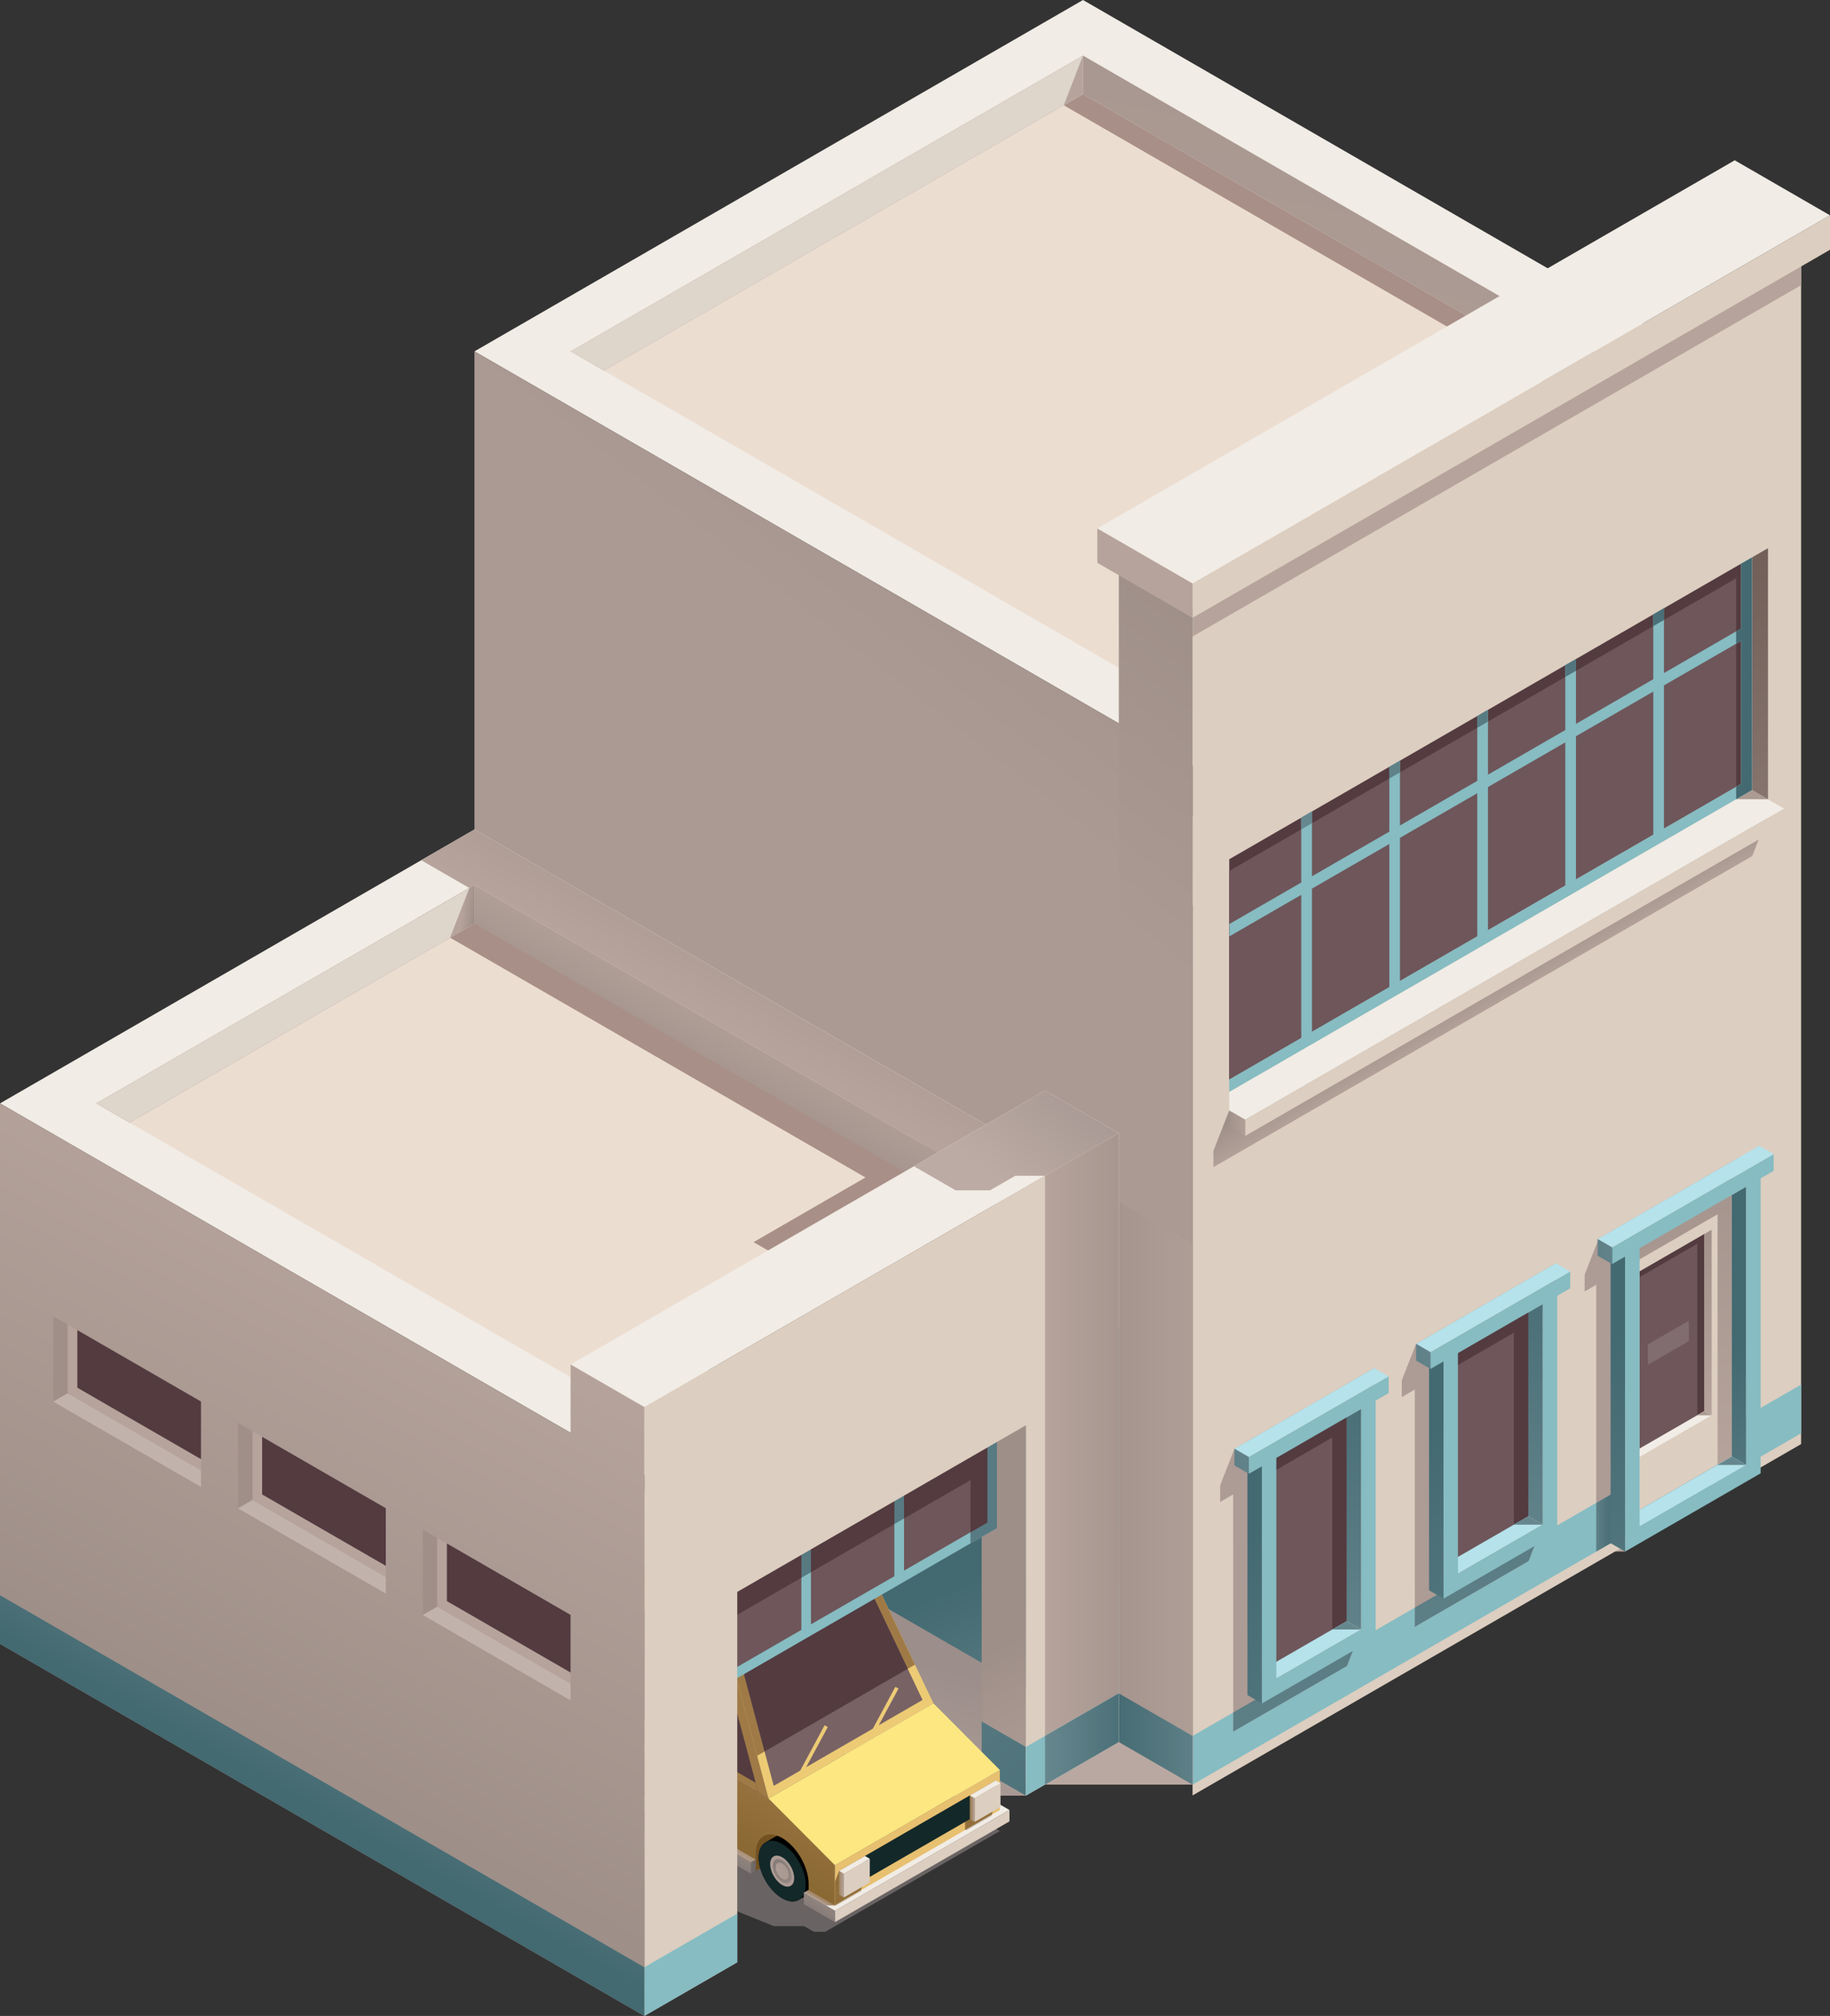 <?xml version="1.0" encoding="utf-8"?>
<!-- Generator: Adobe Illustrator 15.0.0, SVG Export Plug-In . SVG Version: 6.00 Build 0)  -->
<!DOCTYPE svg PUBLIC "-//W3C//DTD SVG 1.1//EN" "http://www.w3.org/Graphics/SVG/1.1/DTD/svg11.dtd">
<svg version="1.1" id="Layer_1" xmlns="http://www.w3.org/2000/svg" xmlns:xlink="http://www.w3.org/1999/xlink" x="0px" y="0px"
	 width="98.508px" height="108.514px" viewBox="0.746 -14.257 98.508 108.514"
	 enable-background="new 0.746 -14.257 98.508 108.514" xml:space="preserve">
<rect x="0.746" y="-14.257" width="98.508" height="108.514" fill="#333333" stroke="none"/>
<g>
	
		<linearGradient id="SVGID_1_" gradientUnits="userSpaceOnUse" x1="-432.364" y1="740.05" x2="-432.506" y2="731.945" gradientTransform="matrix(-1 0 0 1 -402.291 -691)">
		<stop  offset="0" style="stop-color:#736056"/>
		<stop  offset="1" style="stop-color:#5D4E43"/>
	</linearGradient>
	<polygon fill="url(#SVGID_1_)" points="31.523,51.109 31.523,40.478 28.766,38.884 28.766,49.517 	"/>
	
		<linearGradient id="SVGID_2_" gradientUnits="userSpaceOnUse" x1="-436.335" y1="746.847" x2="-435.206" y2="736.104" gradientTransform="matrix(-1 0 0 1 -402.291 -691)">
		<stop  offset="0" style="stop-color:#736056"/>
		<stop  offset="1" style="stop-color:#5D4E43"/>
	</linearGradient>
	<polygon fill="url(#SVGID_2_)" points="31.523,51.109 31.523,40.478 34.283,38.884 34.283,49.517 	"/>
	<polygon fill="#977A67" points="31.523,51.109 31.523,48.48 34.283,46.888 34.283,49.517 	"/>
</g>
<g>
	<polygon fill="#E0C8B6" points="81,22.295 78.412,22.295 70.366,26.94 30.833,46.94 20.027,40.703 30.833,34.465 70.366,34.465 
		78.412,19.109 81,19.109 83.758,20.703 	"/>
	
		<linearGradient id="SVGID_3_" gradientUnits="userSpaceOnUse" x1="-481.709" y1="718.722" x2="-481.955" y2="704.664" gradientTransform="matrix(-1 0 0 1 -402.291 -691)">
		<stop  offset="0" style="stop-color:#736056"/>
		<stop  offset="1" style="stop-color:#5D4E43"/>
	</linearGradient>
	<polygon fill="url(#SVGID_3_)" points="81,22.295 81,11.663 78.24,10.07 78.24,20.703 	"/>
	<polygon fill="#977A67" points="81,22.295 81,11.663 83.758,10.07 83.758,20.703 	"/>
	
		<linearGradient id="SVGID_4_" gradientUnits="userSpaceOnUse" x1="-485.098" y1="709.936" x2="-484.502" y2="704.26" gradientTransform="matrix(-1 0 0 1 -402.291 -691)">
		<stop  offset="0" style="stop-color:#736056"/>
		<stop  offset="1" style="stop-color:#5D4E43"/>
	</linearGradient>
	<polygon fill="url(#SVGID_4_)" points="81,19.666 81,11.663 83.758,10.07 83.758,18.073 	"/>
</g>
<polygon fill="#F1ECE5" points="64.941,26.975 26.286,4.656 59.043,-14.257 97.7,8.062 "/>
<polygon fill="#ECDDD1" points="59.043,-11.263 92.516,8.062 64.941,23.98 31.47,4.656 "/>
<polygon fill="#A88F87" points="58.007,-8.591 59.043,-9.188 90.717,9.098 89.682,9.696 "/>
<linearGradient id="SVGID_5_" gradientUnits="userSpaceOnUse" x1="-459.524" y1="719.75" x2="-473.725" y2="652.943" gradientTransform="matrix(-1 0 0 1 -402.291 -691)">
	<stop  offset="0" style="stop-color:#B6A49C"/>
	<stop  offset="1" style="stop-color:#9E8F88"/>
</linearGradient>
<polygon fill="url(#SVGID_5_)" points="31.47,4.656 59.043,-11.263 92.516,8.062 90.717,9.098 59.043,-9.188 33.267,5.693 "/>
<polygon fill="#DED5CB" points="31.47,4.656 59.043,-11.263 59.043,-9.188 33.267,5.693 "/>
<polygon fill="#B6A49C" points="58.007,-8.591 59.043,-11.263 59.043,-9.188 "/>
<rect x="49.101" y="69.607" fill="#B9A8A2" width="15.84" height="12.197"/>
<linearGradient id="SVGID_6_" gradientUnits="userSpaceOnUse" x1="-441.972" y1="776.595" x2="-445.293" y2="764.202" gradientTransform="matrix(-1 0 0 1 -402.291 -691)">
	<stop  offset="0" style="stop-color:#B9A8A2"/>
	<stop  offset="1" style="stop-color:#9C8E8A"/>
</linearGradient>
<rect x="29.514" y="65.951" fill="url(#SVGID_6_)" width="26.453" height="16.447"/>
<rect x="85.537" y="66.607" fill="#B9A8A2" width="2.688" height="2.65"/>
<polygon fill="#DCCEC0" points="64.941,82.387 97.7,63.475 97.7,0 64.941,18.913 "/>
<polygon fill="#AD9B95" points="86.67,69.26 92.852,65.689 93.613,63.729 93.613,49.37 94.314,48.967 94.314,48.068 93.613,48.473 
	87.514,51.997 87.514,51.997 86.813,52.4 86.046,54.361 86.046,55.261 86.67,54.9 "/>
<polygon fill="#86BCC2" points="64.941,81.805 97.7,62.893 97.7,60.271 64.941,79.186 "/>
<linearGradient id="SVGID_7_" gradientUnits="userSpaceOnUse" x1="-488.634" y1="756.945" x2="-489.956" y2="756.945" gradientTransform="matrix(-1 0 0 1 -402.291 -691)">
	<stop  offset="0" style="stop-color:#67878E"/>
	<stop  offset="1" style="stop-color:#436971"/>
</linearGradient>
<polygon fill="url(#SVGID_7_)" points="93.613,62.629 86.67,66.641 86.67,69.26 92.852,65.689 93.613,63.729 "/>
<polygon fill="#B6A49C" points="64.941,20.005 97.7,1.093 97.7,-0.582 64.941,18.331 "/>
<linearGradient id="SVGID_8_" gradientUnits="userSpaceOnUse" x1="-458.793" y1="720.294" x2="-470.244" y2="705.637" gradientTransform="matrix(-1 0 0 1 -402.291 -691)">
	<stop  offset="0" style="stop-color:#AB9A93"/>
	<stop  offset="1" style="stop-color:#9E8F88"/>
</linearGradient>
<polygon fill="url(#SVGID_8_)" points="64.941,81.805 26.286,59.486 26.286,4.656 64.941,26.975 "/>
<linearGradient id="SVGID_9_" gradientUnits="userSpaceOnUse" x1="-470.903" y1="732.682" x2="-481.375" y2="719.278" gradientTransform="matrix(-1 0 0 1 -402.291 -691)">
	<stop  offset="0" style="stop-color:#AB9A93"/>
	<stop  offset="1" style="stop-color:#9E8F88"/>
</linearGradient>
<polygon fill="url(#SVGID_9_)" points="64.941,81.805 60.971,79.511 60.971,16.038 64.941,18.331 "/>
<linearGradient id="SVGID_10_" gradientUnits="userSpaceOnUse" x1="-470.231" y1="757.109" x2="-460.437" y2="757.109" gradientTransform="matrix(-1 0 0 1 -402.291 -691)">
	<stop  offset="0" style="stop-color:#B6A49C"/>
	<stop  offset="1" style="stop-color:#9E8F88"/>
</linearGradient>
<polygon fill="url(#SVGID_10_)" points="64.941,81.805 60.971,79.511 60.971,50.415 64.941,52.708 "/>
<linearGradient id="SVGID_11_" gradientUnits="userSpaceOnUse" x1="-456.259" y1="773.684" x2="-451.848" y2="763.292" gradientTransform="matrix(-1 0 0 1 -402.291 -691)">
	<stop  offset="0" style="stop-color:#67878E"/>
	<stop  offset="1" style="stop-color:#436971"/>
</linearGradient>
<polygon fill="url(#SVGID_11_)" points="60.971,79.511 26.286,59.486 26.286,37.14 60.971,57.165 "/>
<linearGradient id="SVGID_12_" gradientUnits="userSpaceOnUse" x1="-468.748" y1="770.349" x2="-462.658" y2="770.349" gradientTransform="matrix(-1 0 0 1 -402.291 -691)">
	<stop  offset="0" style="stop-color:#67878E"/>
	<stop  offset="1" style="stop-color:#436971"/>
</linearGradient>
<polygon fill="url(#SVGID_12_)" points="64.941,81.805 60.971,79.511 60.971,76.893 64.941,79.186 "/>
<polygon fill="#DCCEC0" points="64.941,18.999 99.254,-0.812 99.254,-2.667 64.941,17.144 "/>
<linearGradient id="SVGID_13_" gradientUnits="userSpaceOnUse" x1="-463.078" y1="711.526" x2="-455.949" y2="729.171" gradientTransform="matrix(-1 0 0 1 -402.291 -691)">
	<stop  offset="0" style="stop-color:#B6A49C"/>
	<stop  offset="1" style="stop-color:#9E8F88"/>
</linearGradient>
<polygon fill="url(#SVGID_13_)" points="64.941,18.999 59.813,16.038 59.813,14.183 64.941,17.144 "/>
<polygon fill="#F1ECE5" points="59.813,14.183 64.941,17.144 99.254,-2.667 94.126,-5.629 "/>
<linearGradient id="SVGID_14_" gradientUnits="userSpaceOnUse" x1="-503.196" y1="766.61" x2="-488.252" y2="750.013" gradientTransform="matrix(-1 0 0 1 -402.291 -691)">
	<stop  offset="0" style="stop-color:#67878E"/>
	<stop  offset="1" style="stop-color:#436971"/>
</linearGradient>
<polygon fill="url(#SVGID_14_)" points="87.445,52.934 87.445,68.811 88.227,69.26 88.227,53.382 "/>
<polygon fill="#DCCEC0" points="88.227,52.482 93.967,49.169 93.967,64.146 88.227,67.463 "/>
<linearGradient id="SVGID_15_" gradientUnits="userSpaceOnUse" x1="-496.616" y1="755.932" x2="-491.789" y2="735.027" gradientTransform="matrix(-1 0 0 1 -402.291 -691)">
	<stop  offset="0" style="stop-color:#B6A49C"/>
	<stop  offset="1" style="stop-color:#9E8F88"/>
</linearGradient>
<polygon fill="url(#SVGID_15_)" points="88.477,53.835 88.477,52.314 93.967,49.145 93.967,64.146 93.202,64.59 93.202,51.105 "/>
<polygon fill="#533B40" points="89.003,54.178 92.495,52.161 92.495,61.7 89.003,63.717 "/>
<polygon fill="#6E565A" points="92.111,61.922 89.003,63.717 89.003,54.489 92.111,52.693 "/>
<linearGradient id="SVGID_16_" gradientUnits="userSpaceOnUse" x1="-503.712" y1="760.631" x2="-497.253" y2="748.979" gradientTransform="matrix(-1 0 0 1 -402.291 -691)">
	<stop  offset="0" style="stop-color:#67878E"/>
	<stop  offset="1" style="stop-color:#436971"/>
</linearGradient>
<polygon fill="url(#SVGID_16_)" points="93.967,50.066 93.967,64.146 94.743,64.598 94.743,49.617 "/>
<polygon fill="#B5E2EB" points="89.003,67.913 88.227,67.463 93.967,64.146 94.743,64.598 "/>
<polygon fill="#67878E" points="93.189,64.598 93.967,64.146 94.743,64.598 "/>
<linearGradient id="SVGID_17_" gradientUnits="userSpaceOnUse" x1="-496.093" y1="753.062" x2="-493.626" y2="741.453" gradientTransform="matrix(-1 0 0 1 -402.291 -691)">
	<stop  offset="0" style="stop-color:#B6A49C"/>
	<stop  offset="1" style="stop-color:#9E8F88"/>
</linearGradient>
<polygon fill="url(#SVGID_17_)" points="92.495,52.161 92.495,61.7 92.882,61.925 92.882,51.938 "/>
<linearGradient id="SVGID_18_" gradientUnits="userSpaceOnUse" x1="-492.803" y1="753.45" x2="-490.882" y2="749.512" gradientTransform="matrix(-1 0 0 1 -402.291 -691)">
	<stop  offset="0" style="stop-color:#F1ECE5"/>
	<stop  offset="1" style="stop-color:#C6B6A2"/>
</linearGradient>
<polygon fill="url(#SVGID_18_)" points="89.003,64.165 88.613,63.941 92.495,61.7 92.882,61.925 "/>
<linearGradient id="SVGID_19_" gradientUnits="userSpaceOnUse" x1="-495.252" y1="755.126" x2="-494.267" y2="750.49" gradientTransform="matrix(-1 0 0 1 -402.291 -691)">
	<stop  offset="0" style="stop-color:#B6A49C"/>
	<stop  offset="1" style="stop-color:#9E8F88"/>
</linearGradient>
<polygon fill="url(#SVGID_19_)" points="92.105,61.925 92.495,61.7 92.882,61.925 "/>
<path fill="#86BCC2" d="M87.525,53.787v-0.898l0.699-0.404l0,0l7.297-4.212l0.701-0.404v0.897l-0.701,0.405v15.877l-7.297,4.214
	V53.382L87.525,53.787L87.525,53.787z M89.003,67.913l5.74-3.315V49.618l-5.74,3.315V67.913z"/>
<polygon fill="#816C6F" points="89.451,59.206 89.451,58.107 91.657,56.833 91.657,57.932 "/>
<g>
	<path fill="#AD9B95" d="M76.906,73.307l6.121-3.533l0.765-1.963V56.434l0.7-1.797V53.74l-3.764,2.172l-3.059,1.766l0,0
		l-0.697,0.403l-0.767,1.961v0.899l0.7-0.404C76.906,68.068,76.906,70.415,76.906,73.307z"/>
	
		<linearGradient id="SVGID_20_" gradientUnits="userSpaceOnUse" x1="-470.619" y1="797.976" x2="-507.603" y2="684.15" gradientTransform="matrix(-1 0 0 1 -402.291 -691)">
		<stop  offset="0" style="stop-color:#67878E"/>
		<stop  offset="1" style="stop-color:#436971"/>
	</linearGradient>
	<polygon fill="url(#SVGID_20_)" points="76.906,73.307 83.027,69.771 83.545,68.443 76.906,72.275 	"/>
	
		<linearGradient id="SVGID_21_" gradientUnits="userSpaceOnUse" x1="-492.252" y1="769.401" x2="-478.987" y2="754.668" gradientTransform="matrix(-1 0 0 1 -402.291 -691)">
		<stop  offset="0" style="stop-color:#67878E"/>
		<stop  offset="1" style="stop-color:#436971"/>
	</linearGradient>
	<polygon fill="url(#SVGID_21_)" points="77.672,58.576 77.672,71.346 78.449,71.793 78.449,59.025 	"/>
	<path fill="#6E565A" d="M83.016,56.32v11.15c0,0.092-0.049,0.178-0.131,0.225l-3.636,2.254c-0.08,0.047-0.177,0.047-0.259,0
		c-0.082-0.049-0.129-0.131-0.129-0.227v-11.15c0-0.096,0.051-0.176,0.129-0.225l3.635-2.255c0.079-0.048,0.178-0.046,0.26,0
		C82.967,56.143,83.016,56.227,83.016,56.32z"/>
	<polygon fill="#533B40" points="83.016,67.473 82.885,67.695 82.689,67.811 82.238,67.811 82.238,57.479 79.078,59.303 
		78.861,58.572 78.871,58.506 79.964,57.874 82.238,56.561 82.238,56.323 82.625,56.096 82.885,56.096 82.926,56.164 82.95,56.15 
		83.016,56.32 	"/>
	<polygon fill="#B5E2EB" points="76.973,58.081 84.492,53.74 85.27,54.188 77.749,58.531 	"/>
	
		<linearGradient id="SVGID_22_" gradientUnits="userSpaceOnUse" x1="-481.288" y1="749.408" x2="-472.256" y2="751.328" gradientTransform="matrix(-1 0 0 1 -402.291 -691)">
		<stop  offset="0" style="stop-color:#67878E"/>
		<stop  offset="1" style="stop-color:#436971"/>
	</linearGradient>
	<polygon fill="url(#SVGID_22_)" points="76.973,58.081 76.973,58.979 77.749,59.43 77.749,58.531 	"/>
	
		<linearGradient id="SVGID_23_" gradientUnits="userSpaceOnUse" x1="-482.949" y1="761.552" x2="-488.741" y2="743.724" gradientTransform="matrix(-1 0 0 1 -402.291 -691)">
		<stop  offset="0" style="stop-color:#67878E"/>
		<stop  offset="1" style="stop-color:#436971"/>
	</linearGradient>
	<polygon fill="url(#SVGID_23_)" points="83.016,56.391 83.016,67.361 83.792,67.811 83.792,55.941 	"/>
	<polygon fill="#B5E2EB" points="79.227,70.445 78.449,69.997 83.016,67.361 83.792,67.811 	"/>
	<polygon fill="#67878E" points="82.236,67.811 83.016,67.361 83.792,67.811 	"/>
	<path fill="#86BCC2" d="M77.749,59.43v-0.896l0.7-0.403v-0.002l3.058-1.764l3.763-2.175v0.897l-0.699,0.404V68.26l-6.119,3.533
		V59.025L77.749,59.43L77.749,59.43z M79.227,70.445l4.565-2.635V55.941l-0.147,0.084l-4.418,2.551V70.445z"/>
</g>
<g>
	<path fill="#AD9B95" d="M67.131,78.948l6.12-3.533l0.767-1.961V62.075l0.698-1.793v-0.898l-3.762,2.173l-3.06,1.764v0.004
		l-0.699,0.402l-0.766,1.961v0.898l0.699-0.404C67.131,73.711,67.131,76.061,67.131,78.948z"/>
	
		<linearGradient id="SVGID_24_" gradientUnits="userSpaceOnUse" x1="-460.846" y1="803.614" x2="-497.824" y2="689.806" gradientTransform="matrix(-1 0 0 1 -402.291 -691)">
		<stop  offset="0" style="stop-color:#67878E"/>
		<stop  offset="1" style="stop-color:#436971"/>
	</linearGradient>
	<polygon fill="url(#SVGID_24_)" points="67.131,78.948 73.251,75.415 73.77,74.088 67.131,77.92 	"/>
	
		<linearGradient id="SVGID_25_" gradientUnits="userSpaceOnUse" x1="-482.475" y1="775.043" x2="-469.21" y2="760.311" gradientTransform="matrix(-1 0 0 1 -402.291 -691)">
		<stop  offset="0" style="stop-color:#67878E"/>
		<stop  offset="1" style="stop-color:#436971"/>
	</linearGradient>
	<polygon fill="url(#SVGID_25_)" points="67.896,64.219 67.896,76.986 68.673,77.438 68.673,64.669 	"/>
	<path fill="#6E565A" d="M73.238,61.963v11.151c0,0.093-0.049,0.177-0.129,0.226l-3.635,2.252c-0.082,0.049-0.179,0.049-0.261,0
		c-0.084-0.048-0.13-0.128-0.13-0.225v-11.15c0-0.097,0.053-0.177,0.13-0.225l3.636-2.253c0.08-0.05,0.178-0.048,0.26,0
		C73.191,61.786,73.238,61.87,73.238,61.963z"/>
	<polygon fill="#533B40" points="73.238,73.114 73.109,73.34 72.913,73.454 72.462,73.454 72.462,63.122 69.302,64.945 
		69.086,64.217 69.096,64.148 70.188,63.52 72.462,62.206 72.462,61.966 72.852,61.739 73.109,61.739 73.148,61.811 73.176,61.793 
		73.238,61.963 	"/>
	<polygon fill="#B5E2EB" points="67.195,63.727 74.716,59.384 75.495,59.833 67.973,64.174 	"/>
	
		<linearGradient id="SVGID_26_" gradientUnits="userSpaceOnUse" x1="-471.508" y1="755.053" x2="-462.497" y2="756.968" gradientTransform="matrix(-1 0 0 1 -402.291 -691)">
		<stop  offset="0" style="stop-color:#67878E"/>
		<stop  offset="1" style="stop-color:#436971"/>
	</linearGradient>
	<polygon fill="url(#SVGID_26_)" points="67.195,63.727 67.195,64.624 67.973,65.072 67.973,64.174 	"/>
	
		<linearGradient id="SVGID_27_" gradientUnits="userSpaceOnUse" x1="-473.174" y1="767.194" x2="-478.968" y2="749.362" gradientTransform="matrix(-1 0 0 1 -402.291 -691)">
		<stop  offset="0" style="stop-color:#67878E"/>
		<stop  offset="1" style="stop-color:#436971"/>
	</linearGradient>
	<polygon fill="url(#SVGID_27_)" points="73.238,62.032 73.238,73.006 74.018,73.454 74.018,61.584 	"/>
	<polygon fill="#B5E2EB" points="69.451,76.091 68.675,75.641 73.238,73.006 74.018,73.454 	"/>
	<polygon fill="#67878E" points="72.462,73.454 73.238,73.006 74.018,73.454 	"/>
	<path fill="#86BCC2" d="M67.973,65.072v-0.898l0.7-0.402l0,0l3.058-1.766l3.767-2.173v0.897l-0.701,0.403v12.769l-6.121,3.535
		V64.669L67.973,65.072L67.973,65.072z M69.451,76.091l4.566-2.637v-11.87l-0.148,0.086l-4.418,2.549V76.091z"/>
</g>
<polygon fill="#F1ECE5" points="35.43,65.16 0.746,45.136 26.286,30.391 60.971,50.415 "/>
<linearGradient id="SVGID_28_" gradientUnits="userSpaceOnUse" x1="-444.066" y1="732.987" x2="-448.378" y2="725.209" gradientTransform="matrix(-1 0 0 1 -402.291 -691)">
	<stop  offset="0" style="stop-color:#B6A49C"/>
	<stop  offset="1" style="stop-color:#9E8F88"/>
</linearGradient>
<polygon fill="url(#SVGID_28_)" points="23.419,32.046 26.286,30.391 26.286,30.391 52.273,45.396 52.273,45.396 60.971,50.415 
	56.998,52.708 51.723,52.708 50.365,53.49 48.511,53.49 43.381,50.529 49.408,47.05 "/>
<polygon fill="#ECDDD1" points="26.286,33.385 55.785,50.415 35.43,62.166 5.932,45.136 "/>
<polygon fill="#A88F87" points="50.44,47.33 55.785,50.415 46.866,55.564 46.438,55.564 41.309,52.604 47.334,49.124 23.178,35.178 
	26.045,33.522 50.201,47.468 "/>
<polygon fill="#A88F87" points="25.25,36.057 26.286,35.458 53.988,51.452 52.952,52.051 "/>
<linearGradient id="SVGID_29_" gradientUnits="userSpaceOnUse" x1="-438.82" y1="728.544" x2="-436.237" y2="733.205" gradientTransform="matrix(-1 0 0 1 -402.291 -691)">
	<stop  offset="0" style="stop-color:#B6A49C"/>
	<stop  offset="1" style="stop-color:#9E8F88"/>
</linearGradient>
<polygon fill="url(#SVGID_29_)" points="5.932,45.136 26.286,33.385 55.785,50.415 53.988,51.452 26.286,35.458 7.729,46.172 "/>
<polygon fill="#DED5CB" points="5.932,45.136 26.286,33.385 26.286,35.458 7.729,46.172 "/>
<linearGradient id="SVGID_30_" gradientUnits="userSpaceOnUse" x1="-463.71" y1="774.249" x2="-458.093" y2="764.521" gradientTransform="matrix(-1 0 0 1 -402.291 -691)">
	<stop  offset="0" style="stop-color:#B6A49C"/>
	<stop  offset="1" style="stop-color:#9E8F88"/>
</linearGradient>
<polygon fill="url(#SVGID_30_)" points="55.967,82.398 53.588,81.023 53.588,61.089 55.967,62.463 "/>
<linearGradient id="SVGID_31_" gradientUnits="userSpaceOnUse" x1="-445.851" y1="758.944" x2="-464.869" y2="780.066" gradientTransform="matrix(-1 0 0 1 -402.291 -691)">
	<stop  offset="0" style="stop-color:#67878E"/>
	<stop  offset="1" style="stop-color:#436971"/>
</linearGradient>
<polygon fill="url(#SVGID_31_)" points="55.967,82.398 53.588,81.023 53.588,78.404 55.967,79.779 "/>
<g>
	<path fill="#696363" d="M37.306,87.361c1.699,0.688,3.399,1.378,5.096,2.063c0.718,0,1.438,0,2.156,0l8.877-5.125l-15.31-8.837
		l-2.783,1.605l-1.836-1.063l-2.947,1.451L23,81.826l6.13,3.538L37.306,87.361z"/>
	<path fill="#696363" d="M37.185,75.71l-8.451,4.88l1.359,0.784h0.613l8.453-4.88l-1.361-0.784l-0.305,0.177L37.185,75.71
		L37.185,75.71z M44.127,87.923c-0.368-0.211-1.922-0.729-2.731-0.729c-0.808,0-0.798,0.384-0.195,0.729
		c0.602,0.349,1.283,0.545,1.981,0.664l-0.298,0.172l1.674,0.968h0.613l9.396-5.425l-1.676-0.966l-0.305,0.178l-0.309-0.178
		l-8.051,4.646C44.195,87.964,44.494,88.135,44.127,87.923L44.127,87.923z M34.184,82.046c0.7,0.403,0.614,0.733-0.195,0.733
		c-0.808,0-2.031-0.33-2.731-0.733c-0.698-0.403-0.611-0.729,0.197-0.729C32.261,81.314,33.485,81.643,34.184,82.046L34.184,82.046z
		 M33.812,82.869l7.097,4.096l-0.259,0.15h-0.613l-7.097-4.098l0.259-0.148H33.812z"/>
	<polygon fill="#735120" points="50.303,78.555 41.427,83.68 41.427,86.445 50.303,81.32 	"/>
	<path d="M43.745,88.012c-0.229,0.133-0.544,0.113-0.895-0.089s-0.667-0.549-0.895-0.944c-0.23-0.396-0.372-0.846-0.372-1.248
		c0-0.403,0.141-0.688,0.372-0.819c0.336-0.194,0.561-0.325,0.898-0.521c0.229-0.134,0.546-0.113,0.896,0.088
		c0.349,0.203,0.667,0.549,0.895,0.945c0.229,0.398,0.372,0.846,0.372,1.248c0,0.406-0.143,0.689-0.372,0.822
		C44.305,87.689,44.085,87.816,43.745,88.012z"/>
	<path fill="#132829" d="M42.851,84.997c0.7,0.405,1.266,1.388,1.266,2.194c0,0.808-0.566,1.137-1.266,0.729
		c-0.7-0.403-1.267-1.387-1.267-2.192C41.584,84.922,42.15,84.593,42.851,84.997z"/>
	
		<linearGradient id="SVGID_32_" gradientUnits="userSpaceOnUse" x1="-434.818" y1="772.456" x2="-435.646" y2="770.962" gradientTransform="matrix(-1 0 0 1 -402.291 -691)">
		<stop  offset="0" style="stop-color:#B6A49C"/>
		<stop  offset="1" style="stop-color:#926F3A"/>
	</linearGradient>
	<polygon fill="url(#SVGID_32_)" points="38.317,74.579 39.676,75.363 31.225,80.243 29.864,79.457 	"/>
	<polygon fill="#F1ECE5" points="53.409,82.203 55.085,83.171 45.69,88.596 44.015,87.628 	"/>
	<polygon fill="#B4A39C" points="47.085,87.488 45.735,88.27 45.735,87.979 44.665,87.979 44.665,88.003 45.207,88.314 
		45.735,88.314 47.127,87.512 	"/>
	
		<linearGradient id="SVGID_33_" gradientUnits="userSpaceOnUse" x1="-447.073" y1="779.085" x2="-447.268" y2="778.748" gradientTransform="matrix(-1 0 0 1 -402.291 -691)">
		<stop  offset="0" style="stop-color:#B6A49C"/>
		<stop  offset="1" style="stop-color:#926F3A"/>
	</linearGradient>
	<polygon fill="url(#SVGID_33_)" points="45.171,88.296 44.015,87.628 45.69,86.66 45.69,88.296 	"/>
	<polygon fill="#735120" points="39.417,73.357 31.484,77.938 31.484,80.706 39.417,76.126 	"/>
	<path d="M33.803,82.135c-0.229,0.133-0.546,0.113-0.896-0.089c-0.348-0.202-0.667-0.549-0.895-0.944
		c-0.229-0.397-0.372-0.846-0.372-1.248c0-0.404,0.143-0.688,0.372-0.821c0.338-0.194,0.563-0.323,0.9-0.519
		c0.229-0.135,0.545-0.115,0.895,0.086c0.35,0.202,0.666,0.549,0.896,0.947c0.229,0.396,0.37,0.846,0.37,1.249
		s-0.141,0.688-0.37,0.819C34.362,81.813,34.141,81.939,33.803,82.135z"/>
	<path fill="#132829" d="M32.906,79.12c0.7,0.403,1.268,1.386,1.268,2.194c0,0.808-0.568,1.135-1.268,0.729
		c-0.698-0.401-1.267-1.386-1.267-2.192C31.64,79.043,32.208,78.716,32.906,79.12z"/>
	
		<linearGradient id="SVGID_34_" gradientUnits="userSpaceOnUse" x1="-444.283" y1="766.188" x2="-439.143" y2="775.089" gradientTransform="matrix(-1 0 0 1 -402.291 -691)">
		<stop  offset="0" style="stop-color:#AC8352"/>
		<stop  offset="1" style="stop-color:#876630"/>
	</linearGradient>
	<path fill="url(#SVGID_34_)" d="M30.384,75.781l11.73,6.773l3.576,3.584v2.155l-1.417-0.817v-0.332
		c0-0.906-0.638-2.012-1.423-2.465c-0.786-0.453-1.424-0.087-1.424,0.82v0.941L34.33,82.35v-0.945c0-0.905-0.638-2.01-1.424-2.465
		c-0.784-0.453-1.422-0.086-1.422,0.821v0.333l-1.101-0.637L30.384,75.781L30.384,75.781z"/>
	<polygon fill="#E7C070" points="54.566,81.016 45.69,86.141 45.69,88.296 54.566,83.171 	"/>
	<path fill="#926F3A" d="M45.69,87.027l0.225-0.578l1.392-0.805v1.275l-0.222,0.564l-1.395,0.81V87.027L45.69,87.027z
		 M52.695,83.043l0.255-0.656l1.392-0.802v1.276l-0.22,0.563l-1.427,0.823V83.043z"/>
	<polygon fill="#9F7A46" points="33.842,70.984 39.971,74.523 42.114,82.553 30.384,75.781 	"/>
	<polygon fill="#533B40" points="34.616,71.95 32.34,76.91 41.566,82.236 39.585,74.82 	"/>
	<polygon fill="#FCE781" points="54.566,81.016 45.69,86.141 42.114,82.553 50.991,77.43 	"/>
	<polygon fill="#EDCB75" points="47.532,70.16 39.971,74.523 42.114,82.553 50.991,77.43 	"/>
	<polygon fill="#9F7A46" points="47.532,70.16 39.971,74.523 41.5,80.252 49.999,75.346 	"/>
	<polygon fill="#FCE781" points="47.532,70.16 39.971,74.523 33.842,70.984 41.402,66.619 	"/>
	<polygon fill="#DCCEC0" points="55.085,83.171 45.69,88.596 45.69,89.207 55.085,83.784 	"/>
	
		<linearGradient id="SVGID_35_" gradientUnits="userSpaceOnUse" x1="-439.139" y1="776.94" x2="-440.545" y2="774.505" gradientTransform="matrix(-1 0 0 1 -402.291 -691)">
		<stop  offset="0" style="stop-color:#696363"/>
		<stop  offset="1" style="stop-color:#9E8F88"/>
	</linearGradient>
	<path fill="url(#SVGID_35_)" d="M44.015,87.628v0.612l1.675,0.967v-0.611L44.015,87.628L44.015,87.628z M29.864,79.457v0.613
		l1.359,0.785v-0.612L29.864,79.457L29.864,79.457z M34.071,82.5l7.097,4.098v-0.613l-7.097-4.098V82.5z"/>
	
		<linearGradient id="SVGID_36_" gradientUnits="userSpaceOnUse" x1="-433.996" y1="771.653" x2="-432.59" y2="770.937" gradientTransform="matrix(-1 0 0 1 -402.291 -691)">
		<stop  offset="0" style="stop-color:#696363"/>
		<stop  offset="1" style="stop-color:#9E8F88"/>
	</linearGradient>
	<polygon fill="url(#SVGID_36_)" points="31.484,80.094 31.224,80.243 31.224,80.855 31.484,80.706 	"/>
	
		<linearGradient id="SVGID_37_" gradientUnits="userSpaceOnUse" x1="-443.823" y1="777.217" x2="-442.259" y2="777.217" gradientTransform="matrix(-1 0 0 1 -402.291 -691)">
		<stop  offset="0" style="stop-color:#696363"/>
		<stop  offset="1" style="stop-color:#9E8F88"/>
	</linearGradient>
	<polygon fill="url(#SVGID_37_)" points="41.427,85.835 41.168,85.984 41.168,86.598 41.427,86.445 	"/>
	
		<linearGradient id="SVGID_38_" gradientUnits="userSpaceOnUse" x1="-439.882" y1="775.135" x2="-440.469" y2="774.119" gradientTransform="matrix(-1 0 0 1 -402.291 -691)">
		<stop  offset="0" style="stop-color:#B6A49C"/>
		<stop  offset="1" style="stop-color:#926F3A"/>
	</linearGradient>
	<polygon fill="url(#SVGID_38_)" points="34.33,81.736 41.427,85.835 41.168,85.984 34.071,81.887 	"/>
	<polygon fill="#9F7A46" points="41.47,81.882 41.47,81.882 41.518,82.061 41.566,82.236 32.34,76.91 32.469,76.835 32.599,76.76 
		32.728,76.686 41.423,81.705 	"/>
	<polygon fill="#876630" points="32.728,76.686 34.841,72.08 34.616,71.95 32.34,76.91 	"/>
	<polygon fill="#132829" points="52.95,82.387 47.305,85.646 47.305,86.922 52.95,83.664 	"/>
	<polygon fill="#DCCEC0" points="47.566,85.795 46.175,86.6 46.175,87.876 47.566,87.072 	"/>
	
		<linearGradient id="SVGID_39_" gradientUnits="userSpaceOnUse" x1="-448.461" y1="778.162" x2="-448.002" y2="778.162" gradientTransform="matrix(-1 0 0 1 -402.291 -691)">
		<stop  offset="0" style="stop-color:#B6A49C"/>
		<stop  offset="1" style="stop-color:#926F3A"/>
	</linearGradient>
	<polygon fill="url(#SVGID_39_)" points="45.914,86.449 46.175,86.6 46.175,87.876 45.914,87.727 	"/>
	<polygon fill="#F1ECE5" points="47.307,85.646 45.914,86.449 46.175,86.6 47.566,85.795 	"/>
	<polygon fill="#DCCEC0" points="54.602,81.732 53.209,82.537 53.209,83.814 54.602,83.011 	"/>
	
		<linearGradient id="SVGID_40_" gradientUnits="userSpaceOnUse" x1="-455.494" y1="774.101" x2="-455.199" y2="774.101" gradientTransform="matrix(-1 0 0 1 -402.291 -691)">
		<stop  offset="0" style="stop-color:#B6A49C"/>
		<stop  offset="1" style="stop-color:#926F3A"/>
	</linearGradient>
	<polygon fill="url(#SVGID_40_)" points="52.95,82.387 53.209,82.537 53.209,83.814 52.95,83.664 	"/>
	<polygon fill="#F1ECE5" points="54.342,81.585 52.95,82.387 53.209,82.537 54.602,81.732 	"/>
	
		<linearGradient id="SVGID_41_" gradientUnits="userSpaceOnUse" x1="-437.926" y1="771.033" x2="-437.687" y2="771.042" gradientTransform="matrix(-1 0 0 1 -402.291 -691)">
		<stop  offset="0" style="stop-color:#926F3A"/>
		<stop  offset="1" style="stop-color:#9E8F88"/>
	</linearGradient>
	<polygon fill="url(#SVGID_41_)" points="35.569,79.852 35.375,79.963 35.375,80.227 35.569,80.113 	"/>
	
		<linearGradient id="SVGID_42_" gradientUnits="userSpaceOnUse" x1="-443.274" y1="728.02" x2="-433.637" y2="806.509" gradientTransform="matrix(-1 0 0 1 -402.291 -691)">
		<stop  offset="0" style="stop-color:#B6A49C"/>
		<stop  offset="1" style="stop-color:#9E8F88"/>
	</linearGradient>
	<polygon fill="url(#SVGID_42_)" points="35.18,79.586 36.225,80.189 36.225,80.452 35.375,79.961 35.375,80.227 35.18,80.113 
		35.18,79.738 35.18,79.738 	"/>
	
		<linearGradient id="SVGID_43_" gradientUnits="userSpaceOnUse" x1="-438.383" y1="771.266" x2="-438.886" y2="771.266" gradientTransform="matrix(-1 0 0 1 -402.291 -691)">
		<stop  offset="0" style="stop-color:#9E8F88"/>
		<stop  offset="1" style="stop-color:#926F3A"/>
	</linearGradient>
	<polygon fill="url(#SVGID_43_)" points="36.42,80.077 36.225,80.189 36.225,80.452 36.42,80.34 	"/>
	
		<linearGradient id="SVGID_44_" gradientUnits="userSpaceOnUse" x1="-438.038" y1="770.927" x2="-438.296" y2="770.462" gradientTransform="matrix(-1 0 0 1 -402.291 -691)">
		<stop  offset="0" style="stop-color:#B6A49C"/>
		<stop  offset="1" style="stop-color:#926F3A"/>
	</linearGradient>
	<polygon fill="url(#SVGID_44_)" points="35.375,79.475 36.42,80.077 36.225,80.189 35.18,79.586 	"/>
	<polygon fill="#9F7A46" points="47.532,70.16 39.971,74.523 33.842,70.984 41.402,66.619 	"/>
	
		<linearGradient id="SVGID_45_" gradientUnits="userSpaceOnUse" x1="-442.669" y1="778.889" x2="-447.924" y2="775.855" gradientTransform="matrix(-1 0 0 1 -402.291 -691)">
		<stop  offset="0" style="stop-color:#B6A49C"/>
		<stop  offset="1" style="stop-color:#9E8F88"/>
	</linearGradient>
	<path fill="url(#SVGID_45_)" d="M42.851,85.713c0.357,0.206,0.646,0.709,0.646,1.122c0,0.412-0.29,0.58-0.646,0.373
		c-0.357-0.205-0.647-0.709-0.647-1.122C42.204,85.674,42.493,85.508,42.851,85.713z"/>
	
		<linearGradient id="SVGID_46_" gradientUnits="userSpaceOnUse" x1="-443.25" y1="774.433" x2="-446.045" y2="778.905" gradientTransform="matrix(-1 0 0 1 -402.291 -691)">
		<stop  offset="0" style="stop-color:#696363"/>
		<stop  offset="1" style="stop-color:#9E8F88"/>
	</linearGradient>
	<path fill="url(#SVGID_46_)" d="M42.851,85.879c0.277,0.161,0.502,0.553,0.502,0.872c0,0.321-0.225,0.45-0.502,0.289
		c-0.279-0.159-0.502-0.55-0.502-0.87C42.349,85.852,42.572,85.721,42.851,85.879z"/>
	
		<linearGradient id="SVGID_47_" gradientUnits="userSpaceOnUse" x1="-443.996" y1="778.123" x2="-446.456" y2="776.702" gradientTransform="matrix(-1 0 0 1 -402.291 -691)">
		<stop  offset="0" style="stop-color:#B6A49C"/>
		<stop  offset="1" style="stop-color:#9E8F88"/>
	</linearGradient>
	<path fill="url(#SVGID_47_)" d="M42.851,86.055c0.194,0.112,0.352,0.387,0.352,0.608c0,0.226-0.157,0.313-0.352,0.204
		c-0.195-0.112-0.352-0.387-0.352-0.609C42.499,86.036,42.656,85.943,42.851,86.055z"/>
	
		<linearGradient id="SVGID_48_" gradientUnits="userSpaceOnUse" x1="-432.723" y1="773.012" x2="-437.983" y2="769.975" gradientTransform="matrix(-1 0 0 1 -402.291 -691)">
		<stop  offset="0" style="stop-color:#B6A49C"/>
		<stop  offset="1" style="stop-color:#9E8F88"/>
	</linearGradient>
	<path fill="url(#SVGID_48_)" d="M32.906,79.834c0.359,0.208,0.648,0.71,0.648,1.122c0,0.413-0.29,0.581-0.648,0.373
		c-0.357-0.205-0.646-0.707-0.646-1.119C32.26,79.797,32.549,79.629,32.906,79.834z"/>
	
		<linearGradient id="SVGID_49_" gradientUnits="userSpaceOnUse" x1="-433.306" y1="768.556" x2="-436.1" y2="773.027" gradientTransform="matrix(-1 0 0 1 -402.291 -691)">
		<stop  offset="0" style="stop-color:#696363"/>
		<stop  offset="1" style="stop-color:#9E8F88"/>
	</linearGradient>
	<path fill="url(#SVGID_49_)" d="M32.906,80.002c0.279,0.161,0.504,0.551,0.504,0.87c0,0.321-0.225,0.452-0.504,0.291
		c-0.277-0.16-0.502-0.55-0.502-0.871C32.404,79.973,32.629,79.842,32.906,80.002z"/>
	
		<linearGradient id="SVGID_50_" gradientUnits="userSpaceOnUse" x1="-434.053" y1="772.243" x2="-436.509" y2="770.825" gradientTransform="matrix(-1 0 0 1 -402.291 -691)">
		<stop  offset="0" style="stop-color:#B6A49C"/>
		<stop  offset="1" style="stop-color:#9E8F88"/>
	</linearGradient>
	<path fill="url(#SVGID_50_)" d="M32.906,80.178c0.195,0.11,0.352,0.385,0.352,0.607c0,0.225-0.157,0.314-0.352,0.203
		c-0.193-0.112-0.35-0.385-0.35-0.609C32.556,80.156,32.713,80.064,32.906,80.178z"/>
	<polygon fill="#B4A39C" points="54.122,83.427 52.693,84.25 52.77,84.254 54.163,83.45 	"/>
	<polygon fill="#786264" points="47.336,70.79 40.494,74.742 42.396,81.873 43.822,81.049 45.133,78.611 45.305,78.704 
		44.144,80.863 47.73,78.793 48.941,76.542 49.113,76.634 48.05,78.609 50.406,77.248 	"/>
	<polygon fill="#533B40" points="47.336,70.79 40.494,74.742 41.904,80.021 49.61,75.57 	"/>
</g>
<linearGradient id="SVGID_51_" gradientUnits="userSpaceOnUse" x1="-427.865" y1="725.794" x2="-428.569" y2="725.868" gradientTransform="matrix(-1 0 0 1 -402.291 -691)">
	<stop  offset="0" style="stop-color:#B6A49C"/>
	<stop  offset="1" style="stop-color:#9E8F88"/>
</linearGradient>
<polygon fill="url(#SVGID_51_)" points="24.975,36.215 26.011,33.542 26.286,33.385 26.286,35.458 "/>
<polygon fill="#86BCC2" points="54.413,47.967 38.878,56.938 38.878,76.966 54.413,67.997 "/>
<linearGradient id="SVGID_52_" gradientUnits="userSpaceOnUse" x1="-549.342" y1="863.274" x2="-325.707" y2="614.903" gradientTransform="matrix(-1 0 0 1 -402.291 -691)">
	<stop  offset="0" style="stop-color:#67878E"/>
	<stop  offset="1" style="stop-color:#436971"/>
</linearGradient>
<polygon fill="url(#SVGID_52_)" points="54.413,47.967 38.878,56.938 38.878,73.561 52.986,65.412 52.986,68.818 54.413,67.997 "/>
<path fill="#6E565A" d="M53.895,48.864l-4.486,2.592v4.419l4.486-2.59V48.864L53.895,48.864z M53.895,53.884v4.204l-4.486,2.592
	v-4.203L53.895,53.884L53.895,53.884z M53.895,58.688l-4.486,2.592v4.205l4.486-2.59V58.688L53.895,58.688z M53.895,63.492v4.203
	l-4.486,2.592v-4.205L53.895,63.492L53.895,63.492z M39.396,76.066l4.487-2.59v-4.205l-4.487,2.59V76.066L39.396,76.066z
	 M39.396,71.264v-4.205l4.487-2.592v4.207L39.396,71.264L39.396,71.264z M39.396,66.461l4.487-2.592v-4.205l-4.487,2.59V66.461
	L39.396,66.461z M39.396,61.654v-4.418l4.487-2.592v4.42L39.396,61.654L39.396,61.654z M44.401,54.346v4.42l4.487-2.591v-4.419
	L44.401,54.346L44.401,54.346z M48.888,56.773v4.205l-4.487,2.592v-4.205L48.888,56.773L48.888,56.773z M48.888,61.579l-4.487,2.59
	v4.205l4.487-2.591V61.579L48.888,61.579z M48.888,70.587l-4.487,2.59v-4.204l4.487-2.591V70.587z"/>
<path fill="#533B40" d="M39.396,73.259l4.487-2.59v-1.396l-4.487,2.59V73.259L39.396,73.259z M53.895,63.492l-4.486,2.59v1.396
	l3.58-2.066v2.809l0.906-0.522V63.492L53.895,63.492z M44.401,68.973v1.396l4.487-2.59v-1.397L44.401,68.973z"/>
<polygon fill="#F1ECE5" points="35.43,61.484 31.459,59.189 56.998,44.445 60.971,46.738 "/>
<linearGradient id="SVGID_53_" gradientUnits="userSpaceOnUse" x1="-456.574" y1="740.078" x2="-461.115" y2="734.47" gradientTransform="matrix(-1 0 0 1 -402.291 -691)">
	<stop  offset="0" style="stop-color:#BCABA4"/>
	<stop  offset="1" style="stop-color:#A69792"/>
</linearGradient>
<polygon fill="url(#SVGID_53_)" points="49.942,48.52 56.998,44.445 60.971,46.738 56.998,49.032 55.396,49.032 54.041,49.814 
	52.186,49.814 "/>
<polygon fill="#DCCEC0" points="35.43,94.257 40.432,91.368 40.432,71.432 55.967,62.463 55.967,82.398 60.971,79.511 
	60.971,46.738 35.43,61.484 "/>
<linearGradient id="SVGID_54_" gradientUnits="userSpaceOnUse" x1="-459.29" y1="755.273" x2="-465.471" y2="755.273" gradientTransform="matrix(-1 0 0 1 -402.291 -691)">
	<stop  offset="0" style="stop-color:#B6A49C"/>
	<stop  offset="1" style="stop-color:#9E8F88"/>
</linearGradient>
<polygon fill="url(#SVGID_54_)" points="56.998,81.805 60.971,79.511 60.971,46.738 56.998,49.031 "/>
<path fill="#86BCC2" d="M35.43,94.257v-2.62l5.001-2.889v2.62L35.43,94.257L35.43,94.257z M55.967,79.779l5.004-2.887v2.616
	l-5.004,2.89V79.779z"/>
<linearGradient id="SVGID_55_" gradientUnits="userSpaceOnUse" x1="-459.29" y1="770.35" x2="-464.595" y2="770.35" gradientTransform="matrix(-1 0 0 1 -402.291 -691)">
	<stop  offset="0" style="stop-color:#67878E"/>
	<stop  offset="1" style="stop-color:#436971"/>
</linearGradient>
<polygon fill="url(#SVGID_55_)" points="60.971,79.511 60.971,76.893 56.998,79.186 56.998,81.805 "/>
<polygon fill="#B5E2EB" points="86.746,52.438 95.443,47.417 96.223,47.866 87.525,52.889 "/>
<linearGradient id="SVGID_56_" gradientUnits="userSpaceOnUse" x1="-491.067" y1="743.764" x2="-482.01" y2="745.689" gradientTransform="matrix(-1 0 0 1 -402.291 -691)">
	<stop  offset="0" style="stop-color:#67878E"/>
	<stop  offset="1" style="stop-color:#436971"/>
</linearGradient>
<polygon fill="url(#SVGID_56_)" points="86.746,52.438 86.746,53.337 87.525,53.787 87.525,52.889 "/>
<linearGradient id="SVGID_57_" gradientUnits="userSpaceOnUse" x1="-428.332" y1="746.349" x2="-415.484" y2="769.529" gradientTransform="matrix(-1 0 0 1 -402.291 -691)">
	<stop  offset="0" style="stop-color:#B6A49C"/>
	<stop  offset="1" style="stop-color:#9E8F88"/>
</linearGradient>
<polygon fill="url(#SVGID_57_)" points="35.43,94.257 0.746,74.23 0.746,45.136 31.459,62.866 31.459,59.189 35.43,61.484 
	35.43,65.16 "/>
<g>
	<polygon fill="#A08F88" points="24.284,68.525 24.284,72.227 23.507,72.675 23.507,68.075 	"/>
	<polygon fill="#C2B2AC" points="31.459,76.369 24.284,72.227 23.507,72.675 31.459,77.268 	"/>
	<polygon fill="#B6A49C" points="24.284,68.525 24.284,72.227 31.459,76.369 31.459,72.668 	"/>
	<polygon fill="#533B40" points="24.802,68.824 24.802,71.927 31.459,75.771 31.459,72.668 	"/>
</g>
<g>
	<polygon fill="#A08F88" points="14.338,62.782 14.338,66.482 13.561,66.934 13.561,62.334 	"/>
	<polygon fill="#C2B2AC" points="21.513,70.626 14.338,66.482 13.561,66.934 21.513,71.523 	"/>
	<polygon fill="#B6A49C" points="14.338,62.782 14.338,66.482 21.513,70.626 21.513,66.925 	"/>
	<polygon fill="#533B40" points="14.856,63.083 14.856,66.186 21.513,70.027 21.513,66.925 	"/>
</g>
<g>
	<polygon fill="#A08F88" points="4.392,57.04 4.392,60.741 3.615,61.191 3.615,56.592 	"/>
	<polygon fill="#C2B2AC" points="11.567,64.885 4.392,60.741 3.615,61.191 11.567,65.782 	"/>
	<polygon fill="#B6A49C" points="4.392,57.04 4.392,60.741 11.567,64.885 11.567,61.184 	"/>
	<polygon fill="#533B40" points="4.91,57.34 4.91,60.441 11.567,64.287 11.567,61.184 	"/>
</g>
<linearGradient id="SVGID_58_" gradientUnits="userSpaceOnUse" x1="-424.335" y1="766.797" x2="-420.242" y2="774.182" gradientTransform="matrix(-1 0 0 1 -402.291 -691)">
	<stop  offset="0" style="stop-color:#67878E"/>
	<stop  offset="1" style="stop-color:#436971"/>
</linearGradient>
<polygon fill="url(#SVGID_58_)" points="35.43,94.257 0.746,74.23 0.746,71.611 35.43,91.637 "/>
<g>
	
		<linearGradient id="SVGID_59_" gradientUnits="userSpaceOnUse" x1="-1169.826" y1="-915.168" x2="-1168.783" y2="-913.361" gradientTransform="matrix(-1 0 0 -1 -1088.191 -875.178)">
		<stop  offset="0" style="stop-color:#B6A49C"/>
		<stop  offset="1" style="stop-color:#9E8F88"/>
	</linearGradient>
	<path fill="url(#SVGID_59_)" d="M66.064,48.569l29.003-16.745l0.85-2.18v0.123v-0.999L66.915,45.515l-0.851,2.177
		C66.064,51.769,66.064,44.496,66.064,48.569z"/>
	<g>
		
			<linearGradient id="SVGID_60_" gradientUnits="userSpaceOnUse" x1="-1187.046" y1="-906.723" x2="-1179.415" y2="-884.562" gradientTransform="matrix(-1 0 0 -1 -1088.191 -875.178)">
			<stop  offset="0" style="stop-color:#8B7973"/>
			<stop  offset="1" style="stop-color:#66544D"/>
		</linearGradient>
		<polygon fill="url(#SVGID_60_)" points="95.054,15.748 95.054,28.27 95.917,28.769 95.917,15.25 		"/>
		
			<linearGradient id="SVGID_61_" gradientUnits="userSpaceOnUse" x1="-1171.403" y1="-988.192" x2="-1199.044" y2="-791.514" gradientTransform="matrix(-1 0 0 -1 -1088.191 -875.178)">
			<stop  offset="0" style="stop-color:#B6A49C"/>
			<stop  offset="1" style="stop-color:#9E8F88"/>
		</linearGradient>
		<polygon fill="url(#SVGID_61_)" points="94.188,28.769 95.054,28.27 95.917,28.769 		"/>
		<polygon fill="#533B40" points="94.477,16.08 94.477,27.937 66.915,43.85 66.915,31.994 		"/>
		<polygon fill="#6E565A" points="66.915,32.625 94.202,16.871 94.202,28.094 66.915,43.85 		"/>
		
			<linearGradient id="SVGID_62_" gradientUnits="userSpaceOnUse" x1="-1156.244" y1="-921.379" x2="-1154.861" y2="-921.379" gradientTransform="matrix(-1 0 0 -1 -1088.191 -875.178)">
			<stop  offset="0" style="stop-color:#B6A49C"/>
			<stop  offset="1" style="stop-color:#9E8F88"/>
		</linearGradient>
		<polygon fill="url(#SVGID_62_)" points="66.915,45.515 66.915,46.389 67.779,46.888 67.779,46.013 		"/>
		<polygon fill="#DCCEC0" points="67.779,46.888 96.781,30.144 96.781,29.268 67.779,46.013 		"/>
		<polygon fill="#F1ECE5" points="66.915,45.515 66.915,44.516 94.202,28.761 95.918,28.769 96.781,29.268 67.779,46.013 		"/>
		<path fill="#86BCC2" d="M95.054,28.27V15.748l-0.577,0.334v3.487l-4.16,2.402v-3.488l-0.576,0.333v3.487l-4.161,2.403v-3.487
			l-0.575,0.332v3.488l-4.161,2.402v-3.488l-0.576,0.333v3.488l-4.163,2.402v-3.488l-0.574,0.333v3.487l-4.162,2.403v-3.488
			l-0.576,0.334v3.488l-3.872,2.236v0.666l3.872-2.237v7.703c0.194-0.111,0.385-0.222,0.576-0.333v-7.704l4.162-2.402v7.704
			c0.192-0.111,0.385-0.222,0.574-0.333v-7.703l4.163-2.402v7.702c0.192-0.11,0.384-0.221,0.576-0.333v-7.703l4.161-2.402v7.703
			c0.191-0.111,0.384-0.223,0.575-0.334v-7.701l4.161-2.403v7.702c0.193-0.111,0.384-0.222,0.576-0.333v-7.702l4.16-2.402v7.703
			L66.915,43.85v0.666L95.054,28.27z"/>
		<linearGradient id="SVGID_63_" gradientUnits="userSpaceOnUse" x1="70.788" y1="23.069" x2="95.054" y2="23.069">
			<stop  offset="0" style="stop-color:#67878E"/>
			<stop  offset="1" style="stop-color:#436971"/>
		</linearGradient>
		<path fill="url(#SVGID_63_)" d="M95.054,28.27l-0.853,0.493v-0.667l0.274-0.158v-7.703l-0.274,0.158v-0.666l0.274-0.158v-3.487
			l0.577-0.334L95.054,28.27L95.054,28.27z M90.315,19.115l-0.576,0.333v-0.633l0.576-0.333V19.115L90.315,19.115z M85.578,21.851
			l-0.575,0.332v-0.632l0.575-0.332V21.851L85.578,21.851z M80.841,24.586l-0.576,0.334v-0.632l0.576-0.333V24.586L80.841,24.586z
			 M76.102,27.322l-0.575,0.333v-0.632l0.575-0.333V27.322L76.102,27.322z M70.788,30.39v-0.632l0.576-0.334v0.633L70.788,30.39z"/>
	</g>
</g>
</svg>
